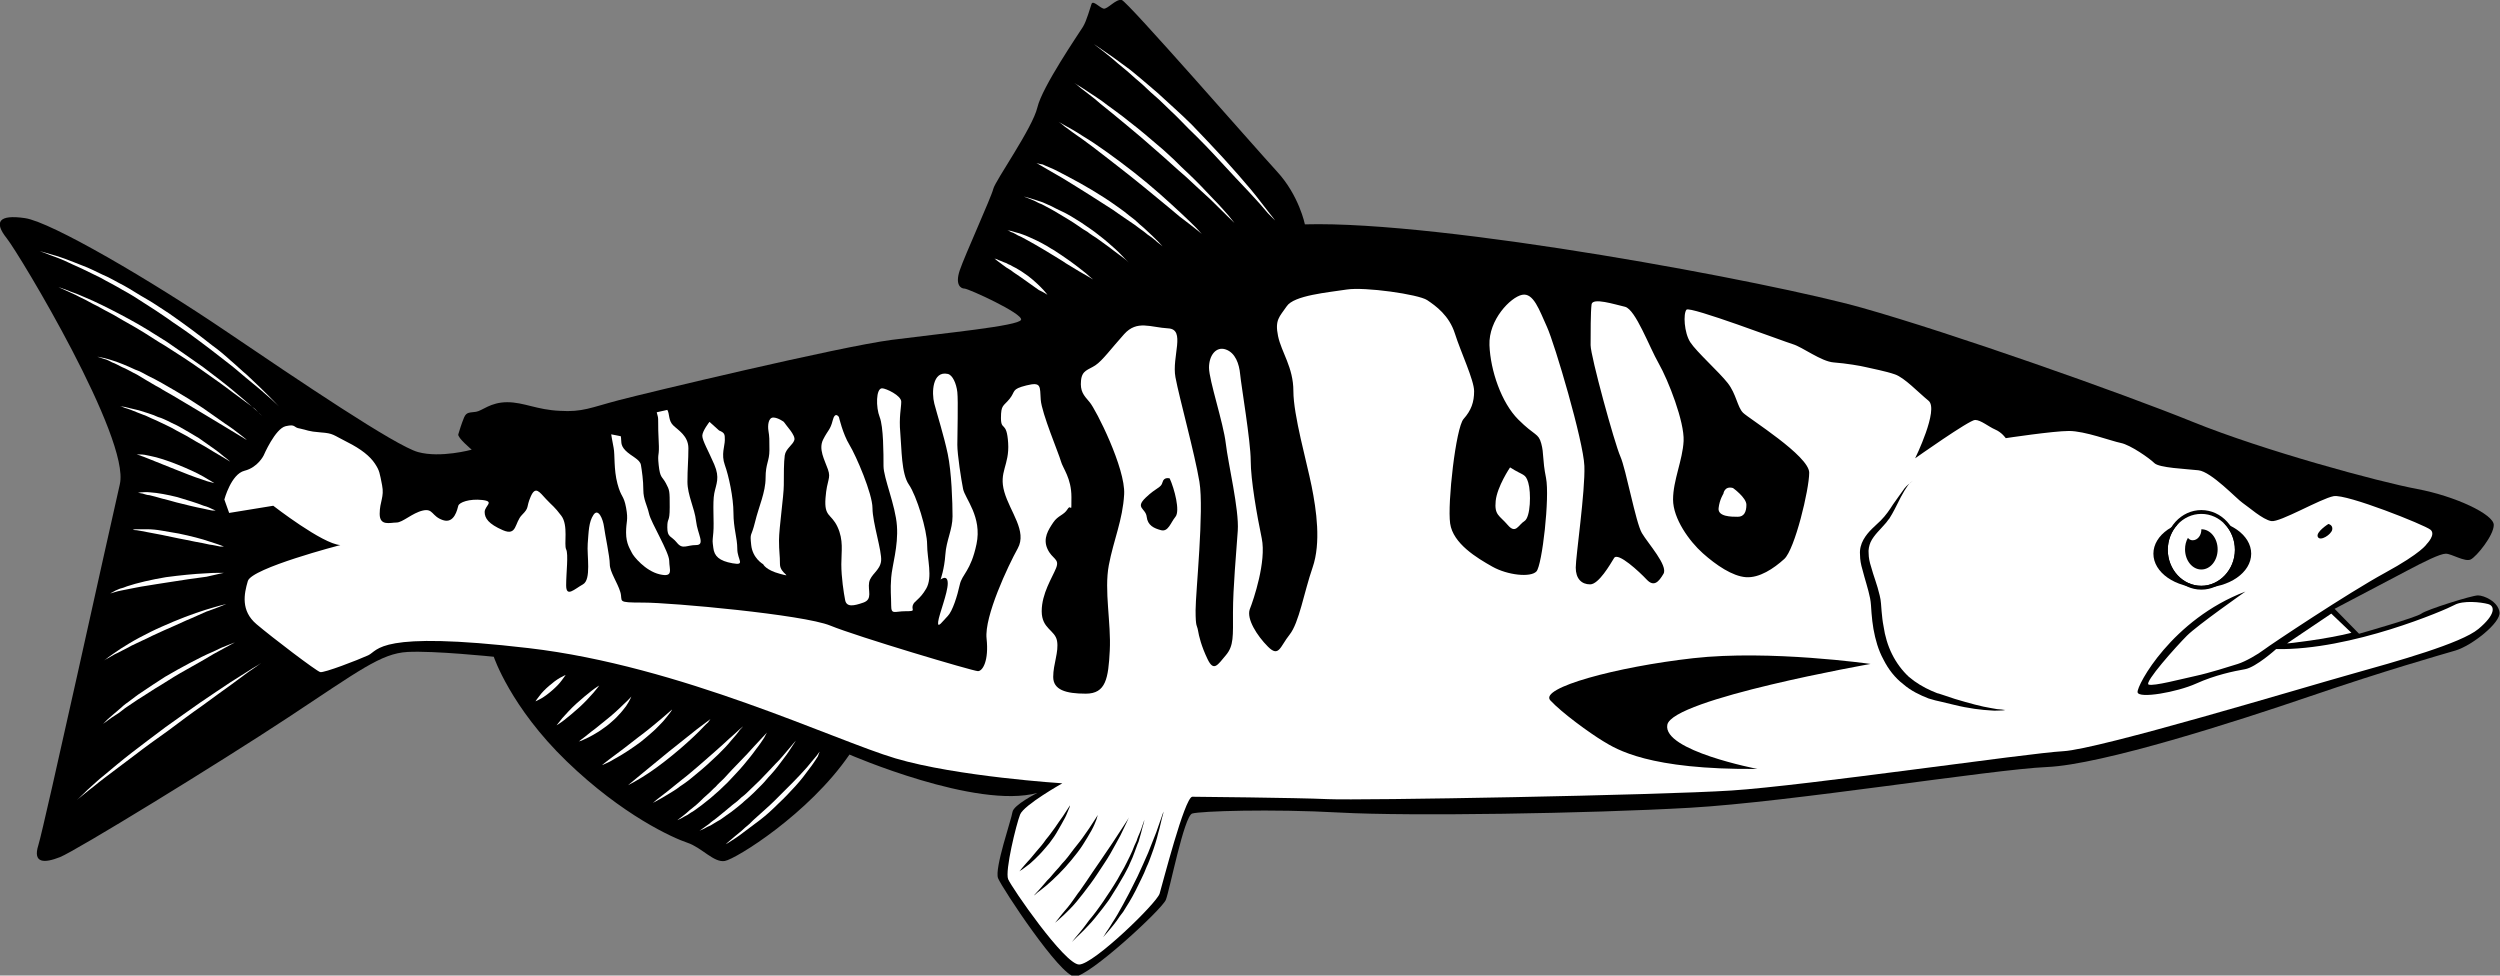 <?xml version="1.0" encoding="utf-8"?>
<!-- Generator: Adobe Illustrator 18.1.1, SVG Export Plug-In . SVG Version: 6.00 Build 0)  -->
<svg version="1.1" id="chum_salmon" xmlns="http://www.w3.org/2000/svg" xmlns:xlink="http://www.w3.org/1999/xlink" x="0px"
	 y="0px" viewBox="0 0 521.5 203.5" enable-background="new 0 0 521.5 203.5" xml:space="preserve">
<rect x="0" y="0" width="521.5" height="203.5" fill="#808080" stroke="none"/>
<g>
	<path d="M487,127c0,0,11.8-6.2,15.2-8s6.8-3.5,8-3.5s4,1.8,5.2,1.2s4.8-5,4.8-7.2s-8-6-16-7.5s-32-8-46.8-14s-50.2-18.5-69-23.8
		S301.2,46,272.2,46.8c0,0-1.2-6-5.8-11S235.2,0.3,234,0s-3,2-3.8,1.8s-2.2-1.8-2.5-1s-1,3.5-1.8,4.8s-8.5,12.5-9.5,16.8
		s-8.8,15.3-9.2,17s-6,14-7,17s0.2,3.8,1,3.8s12.2,5.2,11.8,6.5s-16.2,2.8-27,4.2S134.7,82,129,83.5s-7.5,2.5-12.2,2.2
		c-4.8-0.2-7.5-1.8-11-1.8s-5.2,1.8-6.5,2s-2,0-2.5,1.2s-1,2.8-1.2,3.5s2.8,3.2,2.8,3.2s-6.5,1.8-11.2,0.5S62.5,79.5,47,69
		S10.7,46.3,5.2,45.5s-6.5,0.8-3.8,4.2S27.2,91.5,25,101S9.2,172.5,8,176.3s1.2,3.8,4.5,2.5s33-19.5,47.7-29.2S79.5,136.3,85,136
		s18,1,18,1s3.5,10.5,15.2,21.8s22.2,16,25.2,17s5.5,4.2,7.8,3.8s17.5-9.8,26-22.2c0,0,26.5,11.5,39.2,8c0,0-5,2.5-5.2,4
		s-3.8,11.8-3,13.8s13,20.5,16,20.5s18.2-14,19-16s3.8-17.5,5.5-18s16.3-1,30.8-0.2s52,0.2,73-1s63-8,74.5-8.5s39.5-9.5,55-14.8
		s26.8-8.5,30.2-9.5s9.5-5.8,9.2-8s-3.2-3.5-4.5-3.5s-10.8,3-11.8,3.8s-13,4.2-13,4.2L487,127z"/>
	<path fill="#FFFFFF" d="M506.2,113.5c0,0,2-2,0.8-3s-17.5-7.5-20.2-7s-11.2,5.5-13,5.2s-4.8-3-6-3.8s-6.5-6.5-9.2-6.8
		s-8.2-0.5-9.2-1.5s-5-3.8-7-4.2s-7.5-2.5-10.8-2.5s-13.2,1.5-13.2,1.5s-0.8-1.2-2.2-1.8s-3-2-4.2-2s-12.5,8-12.5,8s5-10.2,2.8-12
		s-5-4.8-7-5.5s-4.8-1.2-6-1.5s-4.2-0.8-6.8-1s-6.5-3.2-8.5-3.8s-21.5-8-22.2-7.2s-0.5,4.8,0.8,6.8s6,6.2,7.8,8.5s2,5,3.2,6.2
		s13.8,9,13.8,12.5s-3,16-5.2,18s-5.2,4-8,3.8s-6.2-2.5-9-5s-6.2-7.2-6.2-11.2s2-8.2,2.2-12.2S348,79.3,346,75.8s-4.8-11.2-7-11.8
		c-2.2-0.5-6.8-2-7-0.5c-0.2,1.5-0.2,6.2-0.2,8.5s5,20.5,6.2,23.2s3.2,13.8,4.5,16s5.5,6.8,4.5,8.5s-2,2.8-3.5,1.2s-6-5.8-6.8-4.5
		s-3.2,5.5-5,5.5s-3-1.2-3-3.5s2-16,1.8-21.2s-6.2-25.5-7.8-29s-2.8-7.2-5.2-6.7s-7,5.2-6.8,10.5s2.5,12,6,15.5s4.2,2.8,4.8,5
		s0.2,3.2,1,7.2s-0.8,18.2-2,19.5s-6,0.8-9.2-1s-8.2-4.8-8.8-9s1.2-20,2.8-21.8s2.2-3.5,2.2-5.8s-2.8-8.2-4-12s-4-5.8-5.8-7
		c-1.8-1.2-13-2.8-16.8-2.2s-11,1.2-12.5,3.5c-1.5,2.2-2.5,2.8-1.8,6.2s3.2,6.5,3.2,11.5s2.8,14.8,3.8,19.8s2,11.8,0.2,17
		s-2.8,11.5-4.8,14s-2.2,4.8-4.5,2.5s-4.5-5.8-3.8-7.8c0.8-2,3.5-10,2.5-14.8s-2.3-12.2-2.3-16.2s-2-15.8-2.2-18s-1-4.5-3-5.2
		s-3.5,1.2-3.5,3.8s3,11.5,3.5,15.8s2.8,13.8,2.5,18.2s-1,12-1,17s0.2,7-1.5,9s-2.5,3.5-3.8,0.8s-1.8-4.8-2-6s-0.5-0.5-0.5-4.2
		s1.8-20.8,0.8-26.8s-4.2-17.5-5-21.8s2.2-10-1.5-10.2s-6.5-1.8-9.2,1.2s-4.5,5.5-6,6.5s-2.8,1-3,3.2s0.5,3,1.8,4.5
		s7.5,13.8,7.2,19.2s-2.2,9.5-3.2,14.8s0.5,12,0.2,17.8s-0.8,9-5,9s-6.8-0.8-6.8-3.5s1.2-5.2,0.8-7.5s-3.2-2.5-3.2-6.2s2.2-7,3-9
		s-0.8-1.8-1.8-4s0.2-4,1.2-5.5s2.2-1.5,3-2.8s0.8,1.5,0.8-2.5s-1.8-6-2.2-7.5s-4-10-4.2-12.8s0.2-3.8-3-3s-2.2,1.2-3.5,2.8
		s-1.8,1.2-1.8,4s1.2,0.5,1.5,5.2s-2,6-0.8,10.2s4.8,8.2,2.8,11.8s-7,14.2-6.5,18.8s-0.8,6.8-1.8,6.8s-25.2-7.2-30.8-9.5
		s-33.2-4.8-39-4.8s-4.2-0.2-4.8-2.2s-2.2-4.2-2.2-5.8s-1-6.2-1.2-7.8s-1.2-4-2.2-2.5s-1,3.5-1.2,6s0.8,7.5-1,8.5s-3.5,2.8-3.5,0.2
		s0.5-6.5,0-7.5c-0.5-1,0.5-5-1-7c-1.5-2-1.8-2-3.2-3.5s-2.2-2.8-3.2-0.5s-0.2,2.2-1.8,3.8s-1,4.5-4,3.2s-3.8-2.5-3.8-3.8
		s2.2-2.2-0.5-2.5s-4.8,0.5-5,1.2s-0.8,3.8-3.2,3s-2-2.5-4.2-2S84,109,82.7,109s-3.5,0.8-3.5-1.8s1-3.5,0.5-6s-0.5-3-1.5-4.5
		s-2.8-3-5.8-4.5s-2.8-1.8-5.5-2s-2.8-0.5-4.3-0.8c-1.5-0.2-0.8-1-3-0.5S55,95,55,95s-1.2,2.5-4,3.2s-4.2,6-4.2,6l1,2.8l9.2-1.5
		c0,0,10.3,8,14,8.2c0,0-18.5,4.8-19.3,7.5s-1.5,6.2,1.8,9s12.5,9.8,13.3,10s7.8-2.5,10-3.5s1.8-5.2,33.5-1.5s63.7,19.2,76.5,23
		s34.8,5.2,34.8,5.2s-8,4.5-8.8,6.5s-3.2,11.8-2.5,13.5s11.8,17.8,14.8,17.8s16.2-12.8,16.8-14.8s5.2-20,6.8-20.2
		c0,0,21.8,0.2,28.3,0.5s68.8-0.8,84.2-1.8s61.8-7.8,69.2-8.2s49.8-13.2,59.8-16s23.2-6.5,26.8-9.5s3.5-4.8,2-5.2s-5.2-0.8-7,0.2
		s-21.5,9.5-37.2,9.2c0,0-4.2,3.8-6.5,4.2s-6.2,1.2-10.2,3s-12,3.2-12.2,1.8s7.2-15.2,22.5-21c0,0-10,7-12.2,9.2s-9,9.8-8,10.2
		s7-1.2,9.8-1.8s7.2-2,8.8-2.5s4.2-2,5.5-3s17.5-11.8,25.2-16S506.2,113.5,506.2,113.5z"/>
	<path fill="#FFFFFF" d="M490.5,132l-4.2-4l-9.2,6.2C477,134.3,485.5,133.3,490.5,132z"/>
	<path d="M390.2,138.5c0,0-21-3-37-1.2s-32.2,6.2-29.8,8.8s8.2,6.8,11,8.5s9.5,6,32.2,5.8c0,0-19.8-3.8-18.8-9.2
		S390.2,138.5,390.2,138.5z"/>
	<path fill="#FFFFFF" d="M361.5,101.8c0,0,2.8,2,2.8,3.5s-0.5,2.5-1.8,2.5s-4.2,0-4-1.8s1-3,1-3S359.7,101.3,361.5,101.8z"/>
	<path fill="#FFFFFF" d="M315,97.5c2.8,1.8,3.2,1.2,3.8,3.2s0.5,7.2-0.8,8s-1.8,2.8-3.5,0.8s-2.8-2-2.5-5S315,97.5,315,97.5z"/>
	<path d="M244,99.8c1,2.2,2.2,6.8,1.2,8s-1.5,3.2-3,2.8s-2.8-1-3-2.8s-2.5-1.8-0.2-4s3.2-2,3.5-3.2S244,99.8,244,99.8z"/>
	<path d="M485.7,109.3c0,0,1,0.2,0.8,1.2s-2.5,2.5-3,1.5S485.7,109.3,485.7,109.3z"/>
	<path fill="#FFFFFF" d="M197.7,78c1,0.2,1.8,2,2,3.8s0,9,0,11s0.8,7.2,1.2,9.2s4,5.8,2.8,11.5s-3,6.2-3.5,8.5s-1.5,5.5-2.5,6.5
		s-2.2,2.8-2,1.2s2-6,2-8s-1.5-0.8-1.5-0.8s0.8-2.2,1-5.2s1.5-5.2,1.5-8s-0.2-9.2-1-13s-2.2-8.2-2.8-10.5S194.5,77.3,197.7,78z"/>
	<path fill="#FFFFFF" d="M184,81c0.8,0,4,1.5,4,2.8s-0.5,3.2-0.2,6.5s0.2,8.5,1.8,10.8s3.8,9.5,3.8,12.5s1.2,6.8-0.2,9.2
		s-2.5,2.5-2.8,3.5s0.8,1.2-1.5,1.2s-3,0.8-3-1.2s-0.2-3.2,0-5.8s1.5-6.5,1.2-10.8s-2.8-10-2.8-12.5s0-8.2-0.8-10.2S182.7,81,184,81
		z"/>
	<path fill="#FFFFFF" d="M175,87c0,0,0.8,3.5,2.2,5.8S182,103,182,106s2,9,1.8,11s-2.2,2.8-2.5,4.5s0.8,3.5-1.2,4.2s-3.5,1-3.8-0.5
		s-0.8-4.8-0.8-7.5s0.5-5-0.8-7.8s-2.8-2-2.5-6s1.2-4,0.5-6s-2-4.2-1-6.2s1.5-2,2-4S175,87,175,87z"/>
	<path fill="#FFFFFF" d="M163.5,88c0.5,0.8,2.5,2.8,2.2,3.8s-1.8,1.8-2,3.2s-0.2,4-0.2,6.2s-1,9-1,11.5s0.2,3,0.2,5s3,2.8,0,2
		s-3.5-2-3.5-2s-2.2-1.2-2.5-4s0-1.5,0.8-4.8s2.2-6.2,2.2-9.2s0.8-3.5,0.8-5.8s0-2.8-0.2-4s0-2.8,1-2.8S163.5,88,163.5,88z"/>
	<path fill="#FFFFFF" d="M150,89.8c1.2,0.5,1.2,0.8,1.2,2s-0.8,3,0,5.2s1.8,6.8,1.8,10s0.8,5.2,0.8,7.5s1.8,3.5-1,3s-3.8-1.5-4-3.2
		s-0.2-1,0-3.2s-0.2-6.2,0.2-8.2s1.2-3.2,0-6s-2.5-5-2.5-6S148,88,148,88L150,89.8z"/>
	<path fill="#FFFFFF" d="M139.2,85.5c0.5,0.8,0.2,2.2,1.2,3.2s3.2,2.2,3.2,4.8s-0.2,4.2-0.2,7s1.5,5.5,1.8,8.2s2,5,0,5s-2.8,1-4-0.5
		s-2-1-2-3.2s0.5-0.8,0.5-4.2s0-3.5-0.8-5s-1.2-1-1.5-3.8s0.2-1.5,0-5s0-4.5-0.2-5.2S137,86,137,86L139.2,85.5z"/>
	<path fill="#FFFFFF" d="M129.5,91c0.2,1-0.2,1.8,1,3s3,1.8,3.2,3s0.5,3.2,0.5,5.2s0.8,3.2,1.2,5s4.2,8,4.2,9.8s1,3.5-2,2.8
		s-5.5-3.8-5.8-4.5s-1.2-1.8-1.2-4.2s0.5-2.5,0-5.2s-1-2-1.8-5s-0.5-6-0.8-7.5s-0.5-2.8-0.5-2.8L129.5,91z"/>
	<path d="M399,100.3c0,0-0.2,0.1-0.6,0.5c-0.4,0.3-1,0.8-1.5,1.6c-0.6,0.8-1.2,1.7-2,2.8c-0.7,1.1-1.5,2.3-2.6,3.4
		c-1.1,1.1-2.6,2.2-3.6,4c-0.5,0.9-0.8,2-0.7,3.1c0,1.1,0.2,2.1,0.5,3.1c0.5,2,1.2,4,1.6,6c0.2,1,0.2,1.9,0.3,3.1
		c0.1,1.1,0.2,2.2,0.4,3.3c0.4,2.2,1,4.4,2.1,6.4c1,2,2.4,3.8,4.1,5.1c1.6,1.4,3.5,2.3,5.3,3c0.5,0.1,0.9,0.3,1.4,0.4
		c0.4,0.1,0.9,0.2,1.3,0.3c0.9,0.2,1.7,0.4,2.5,0.6c3.2,0.8,5.9,1.1,7.8,1.2c0.9,0.1,1.7,0,2.2,0c0.5,0,0.8-0.1,0.8-0.1
		s-0.3,0-0.8-0.1c-0.5,0-1.2-0.1-2.2-0.3c-1.9-0.3-4.5-1-7.5-1.9c-0.8-0.3-1.6-0.5-2.4-0.8c-0.4-0.1-0.8-0.3-1.3-0.4
		c-0.4-0.2-0.8-0.3-1.2-0.5c-1.6-0.7-3.3-1.7-4.7-2.9c-1.4-1.3-2.6-2.9-3.5-4.7c-0.9-1.8-1.5-3.8-1.8-5.9c-0.2-1-0.3-2-0.4-3.1
		c-0.1-1-0.1-2.2-0.4-3.3c-0.5-2.2-1.3-4.1-1.8-6c-0.3-0.9-0.5-1.9-0.5-2.7c-0.1-0.8,0.1-1.7,0.4-2.4c0.7-1.5,2.1-2.7,3.1-3.9
		c0.3-0.3,0.5-0.7,0.8-1c0.2-0.3,0.4-0.7,0.6-1c0.4-0.7,0.7-1.3,1-1.9c0.6-1.2,1.1-2.2,1.6-3c0.5-0.8,0.9-1.4,1.3-1.7
		C398.8,100.4,399,100.3,399,100.3z"/>
	<path fill="#FFFFFF" d="M266,46c0,0-0.5-0.7-1.4-1.8c-0.9-1.1-2.1-2.8-3.7-4.7c-1.6-1.9-3.5-4.1-5.6-6.4c-2.1-2.3-4.4-4.7-6.7-7.1
		c-1.2-1.2-2.4-2.3-3.6-3.4c-1.2-1.1-2.4-2.2-3.5-3.2c-1.2-1-2.3-2-3.4-2.9c-1.1-0.9-2.1-1.8-3.1-2.5c-2-1.5-3.7-2.7-4.9-3.5
		c-1.2-0.8-1.9-1.3-1.9-1.3s0.6,0.5,1.8,1.4c0.6,0.5,1.3,1,2,1.6c0.8,0.7,1.6,1.4,2.6,2.2c1,0.8,1.9,1.7,3,2.6c1.1,0.9,2.1,2,3.3,3
		c1.2,1,2.3,2.2,3.5,3.3c1.2,1.1,2.3,2.3,3.5,3.5c2.4,2.3,4.7,4.7,6.8,7c2.1,2.3,4.1,4.4,5.8,6.2c1.7,1.8,3.1,3.4,4,4.5
		C265.4,45.4,266,46,266,46z"/>
	<path fill="#FFFFFF" d="M257.5,46.5c0,0-0.4-0.5-1.2-1.5c-0.8-0.9-1.9-2.2-3.4-3.7c-1.4-1.5-3.1-3.3-5-5.1c-1-0.9-1.9-1.8-2.9-2.8
		c-1-0.9-2-1.9-3.1-2.8c-2.1-1.8-4.2-3.6-6.3-5.2c-1-0.8-2-1.6-3-2.3c-1-0.7-1.9-1.4-2.7-2c-1.7-1.2-3.2-2.1-4.2-2.8
		c-1-0.6-1.6-1-1.6-1s0.6,0.4,1.5,1.2c0.5,0.4,1.1,0.8,1.7,1.3c0.7,0.5,1.4,1.1,2.2,1.8c1.6,1.3,3.5,2.8,5.5,4.5
		c1,0.8,2,1.7,3.1,2.6c1,0.9,2.1,1.8,3.1,2.7c2.1,1.8,4.1,3.7,6.1,5.4c1.9,1.8,3.7,3.4,5.2,4.8C255.5,44.6,257.5,46.5,257.5,46.5z"
		/>
	<path fill="#FFFFFF" d="M250.7,48.8c0,0-0.4-0.4-1.1-1.2c-0.7-0.7-1.8-1.8-3.1-3c-1.3-1.2-2.8-2.6-4.5-4.1c-1.7-1.5-3.5-3-5.4-4.5
		c-1.9-1.5-3.8-2.9-5.6-4.2c-1.8-1.3-3.6-2.5-5.1-3.4c-1.5-1-2.8-1.7-3.7-2.2c-0.9-0.5-1.4-0.8-1.4-0.8s0.5,0.3,1.3,1
		c0.4,0.3,1,0.7,1.5,1.1c0.6,0.4,1.2,0.9,2,1.4c0.7,0.5,1.5,1.1,2.3,1.7c0.8,0.6,1.7,1.3,2.6,2c0.9,0.7,1.8,1.4,2.7,2.1
		c0.9,0.7,1.9,1.5,2.8,2.2c1.9,1.5,3.7,3,5.4,4.4c1.7,1.4,3.3,2.7,4.7,3.9C248.9,47.3,250.7,48.8,250.7,48.8z"/>
	<path fill="#FFFFFF" d="M216.2,34c0,0,1.7,1,4.3,2.5c1.3,0.7,2.8,1.7,4.3,2.6c1.6,1,3.2,2,4.9,3.1c0.8,0.5,1.7,1.1,2.5,1.6
		c0.8,0.6,1.6,1.1,2.3,1.6c0.7,0.5,1.5,1,2.2,1.5c0.7,0.5,1.3,1,1.9,1.4c0.6,0.5,1.1,0.9,1.6,1.2c0.5,0.4,0.9,0.7,1.2,1
		c0.7,0.5,1.1,0.9,1.1,0.9s-0.3-0.4-0.9-1c-0.6-0.6-1.5-1.5-2.6-2.5c-0.5-0.5-1.2-1-1.8-1.6c-0.6-0.6-1.4-1.1-2.1-1.7
		c-0.7-0.6-1.5-1.1-2.3-1.7c-0.8-0.6-1.6-1.1-2.5-1.7c-1.7-1.1-3.4-2.1-5-3c-1.6-0.9-3.2-1.7-4.5-2.4c-1.3-0.7-2.5-1.1-3.3-1.5
		C216.7,34.2,216.2,34,216.2,34z"/>
	<path fill="#FFFFFF" d="M235.5,54.8c0,0-0.3-0.3-0.8-0.8c-0.5-0.5-1.2-1.3-2.1-2.1c-0.9-0.8-2-1.8-3.2-2.7c-1.2-1-2.6-1.9-3.9-2.8
		c-0.7-0.4-1.4-0.9-2.1-1.3c-0.7-0.4-1.4-0.8-2.1-1.1c-0.7-0.3-1.4-0.7-2-1c-0.7-0.3-1.3-0.6-1.8-0.8c-1.2-0.4-2.1-0.7-2.8-0.9
		c-0.7-0.2-1.1-0.3-1.1-0.3s0.4,0.2,1,0.4c0.3,0.1,0.7,0.3,1.2,0.5c0.4,0.2,0.9,0.5,1.5,0.7c0.6,0.3,1.1,0.6,1.7,0.9
		c0.6,0.3,1.2,0.7,1.9,1.1c0.7,0.4,1.3,0.8,2,1.2c0.7,0.4,1.4,0.9,2,1.3c0.7,0.5,1.3,0.9,2,1.3c0.6,0.5,1.3,0.9,1.9,1.3
		c1.2,0.9,2.4,1.7,3.4,2.5c1,0.7,1.8,1.4,2.4,1.8C235.2,54.5,235.5,54.8,235.5,54.8z"/>
	<path fill="#FFFFFF" d="M228,58.3c0,0-0.2-0.2-0.7-0.6c-0.4-0.4-1-0.9-1.8-1.5c-1.5-1.2-3.6-2.7-5.8-4.1c-0.6-0.3-1.1-0.7-1.7-1
		c-0.5-0.3-1.1-0.6-1.7-0.9c-1.1-0.5-2.1-1-3-1.3c-0.5-0.2-0.9-0.3-1.3-0.4c-0.4-0.1-0.7-0.2-1-0.3c-0.6-0.1-0.9-0.2-0.9-0.2
		s0.3,0.1,0.8,0.4c0.3,0.1,0.6,0.2,0.9,0.4c0.3,0.2,0.7,0.4,1.2,0.6c0.8,0.4,1.8,1,2.9,1.6c1,0.6,2.1,1.2,3.2,1.9
		c1.1,0.7,2.2,1.3,3.2,2c1,0.6,2,1.2,2.8,1.7C226.9,57.6,228,58.3,228,58.3z"/>
	<path fill="#FFFFFF" d="M218.5,61.5c0,0-0.5-0.7-1.4-1.6c-0.9-0.9-2.2-2.1-3.6-3c-0.3-0.2-0.7-0.5-1.1-0.7
		c-0.3-0.2-0.7-0.4-1.1-0.6c-0.3-0.2-0.7-0.4-1-0.5c-0.3-0.2-0.6-0.3-0.9-0.4c-0.6-0.3-1.1-0.4-1.4-0.6c-0.4-0.1-0.6-0.2-0.6-0.2
		s0.2,0.1,0.5,0.4c0.3,0.2,0.7,0.5,1.2,0.9c0.5,0.4,1.1,0.8,1.8,1.2c0.6,0.5,1.3,0.9,2,1.4c1.4,1,2.7,1.9,3.8,2.7
		C217.8,61,218.5,61.5,218.5,61.5z"/>
	<path d="M242.7,169.3c0,0-0.6,1.7-1.5,4.3c-0.5,1.3-1.1,2.8-1.7,4.3c-0.7,1.6-1.4,3.2-2.2,4.9c-0.4,0.8-0.8,1.6-1.2,2.4
		c-0.4,0.8-0.8,1.6-1.2,2.3c-0.4,0.8-0.8,1.5-1.2,2.2c-0.4,0.7-0.7,1.3-1.1,1.9c-0.4,0.6-0.7,1.1-1,1.6c-0.3,0.5-0.6,0.9-0.8,1.2
		c-0.4,0.7-0.7,1.1-0.7,1.1s0.3-0.3,0.8-0.9c0.5-0.6,1.3-1.5,2.1-2.6c0.4-0.6,0.8-1.2,1.3-1.8c0.4-0.7,0.9-1.4,1.3-2.1
		c0.9-1.5,1.7-3.1,2.5-4.8c0.4-0.8,0.8-1.7,1.1-2.5c0.4-0.8,0.7-1.7,1-2.5c0.6-1.6,1.1-3.2,1.4-4.5c0.4-1.3,0.6-2.5,0.8-3.2
		C242.7,169.7,242.7,169.3,242.7,169.3z"/>
	<path d="M238.7,171c0,0-0.1,0.5-0.4,1.2c-0.1,0.4-0.3,0.9-0.5,1.4c-0.2,0.5-0.5,1.1-0.7,1.8c-0.3,0.6-0.6,1.3-0.9,2.1
		c-0.3,0.7-0.7,1.5-1.1,2.3c-0.4,0.8-0.8,1.6-1.3,2.4c-0.4,0.8-0.9,1.6-1.4,2.4c-0.5,0.8-1,1.6-1.5,2.3c-0.5,0.8-1,1.5-1.5,2.2
		c-0.5,0.7-1,1.4-1.5,2c-0.5,0.6-1,1.2-1.4,1.8c-0.8,1.1-1.6,2-2.1,2.6c-0.5,0.6-0.8,1-0.8,1s0.3-0.3,0.9-0.9
		c0.6-0.6,1.5-1.4,2.4-2.4c1-1,2-2.3,3.1-3.7c0.5-0.7,1.1-1.4,1.6-2.2c0.5-0.8,1-1.6,1.5-2.4c0.5-0.8,0.9-1.6,1.4-2.4
		c0.4-0.8,0.9-1.6,1.2-2.4c0.4-0.8,0.7-1.6,1-2.4c0.3-0.7,0.5-1.5,0.8-2.1c0.4-1.3,0.7-2.5,0.9-3.3C238.7,171.5,238.7,171,238.7,171
		z"/>
	<path d="M235.5,170.5c0,0-0.2,0.4-0.6,1c-0.4,0.6-1,1.5-1.7,2.6c-0.7,1.1-1.5,2.3-2.4,3.6c-0.9,1.3-1.8,2.7-2.8,4.1
		c-0.9,1.4-1.9,2.8-2.8,4.1c-0.5,0.6-0.9,1.3-1.3,1.8c-0.4,0.6-0.8,1.1-1.2,1.6c-0.4,0.5-0.8,0.9-1.1,1.3c-0.3,0.4-0.6,0.7-0.8,1
		c-0.5,0.6-0.7,0.9-0.7,0.9s0.3-0.3,0.9-0.8c0.6-0.5,1.3-1.2,2.2-2.1c0.9-0.9,1.8-2,2.8-3.3c1-1.3,2-2.6,2.9-4
		c0.9-1.4,1.9-2.8,2.7-4.2c0.8-1.4,1.5-2.7,2.1-3.8C234.8,172.1,235.5,170.5,235.5,170.5z"/>
	<path d="M229,170c0,0-0.2,0.3-0.5,0.8c-0.3,0.5-0.8,1.2-1.3,2c-0.6,0.8-1.2,1.8-2,2.8c-0.8,1-1.6,2-2.4,3.1c-0.4,0.5-0.8,1-1.3,1.5
		c-0.4,0.5-0.8,1-1.3,1.5c-0.4,0.5-0.8,0.9-1.2,1.4c-0.4,0.4-0.8,0.8-1.1,1.2c-0.7,0.8-1.2,1.4-1.6,1.8c-0.4,0.4-0.6,0.7-0.6,0.7
		s0.3-0.2,0.7-0.6c0.5-0.4,1.2-0.9,1.9-1.5c1.5-1.3,3.5-3.2,5.2-5.3c0.9-1.1,1.7-2.1,2.4-3.2c0.7-1.1,1.3-2.1,1.8-3
		c0.5-0.9,0.8-1.7,1-2.2C228.9,170.3,229,170,229,170z"/>
	<path d="M223.2,168c0,0-0.6,0.9-1.5,2.3c-0.5,0.7-1,1.4-1.6,2.3c-0.6,0.8-1.2,1.7-1.9,2.5c-0.6,0.9-1.3,1.7-2,2.5
		c-0.7,0.8-1.2,1.5-1.8,2.1c-0.5,0.6-1,1.1-1.3,1.5c-0.3,0.4-0.5,0.6-0.5,0.6s0.2-0.2,0.6-0.4c0.4-0.3,0.9-0.7,1.6-1.2
		c0.6-0.5,1.3-1.2,2-1.9c0.7-0.7,1.4-1.6,2.1-2.4c0.7-0.9,1.3-1.8,1.8-2.7c0.5-0.9,1-1.7,1.4-2.5c0.4-0.7,0.6-1.4,0.8-1.8
		C223.2,168.3,223.2,168,223.2,168z"/>
	<path fill="#FFFFFF" d="M171,156.8c0,0-0.3,0.3-0.7,0.9c-0.5,0.6-1.2,1.4-2,2.4c-0.9,1-1.9,2.1-3,3.2c-0.6,0.6-1.2,1.2-1.8,1.8
		c-0.6,0.6-1.2,1.2-1.8,1.8c-1.2,1.2-2.5,2.3-3.7,3.4c-0.6,0.5-1.2,1.1-1.7,1.6c-0.6,0.5-1.1,0.9-1.6,1.4c-1,0.8-1.8,1.5-2.4,2
		c-0.6,0.5-0.9,0.8-0.9,0.8s0.4-0.2,1-0.6c0.6-0.4,1.6-1,2.6-1.8c1.1-0.8,2.3-1.7,3.6-2.7c1.3-1,2.6-2.2,3.8-3.4
		c1.3-1.2,2.5-2.5,3.6-3.7c1.1-1.2,2-2.4,2.8-3.5c0.8-1,1.4-2,1.8-2.6C170.8,157.2,171,156.8,171,156.8z"/>
	<path fill="#FFFFFF" d="M166,154.5c0,0-1.1,1.3-2.8,3.3c-0.4,0.5-0.9,1-1.4,1.5c-0.5,0.5-1,1.1-1.6,1.7c-1.1,1.2-2.3,2.4-3.6,3.6
		c-0.6,0.6-1.2,1.2-1.9,1.7c-0.6,0.6-1.2,1.1-1.9,1.6c-0.6,0.5-1.2,1-1.8,1.5c-0.6,0.5-1.1,0.9-1.6,1.3c-0.5,0.4-1,0.7-1.4,1.1
		c-0.4,0.3-0.8,0.6-1.1,0.8c-0.6,0.4-1,0.7-1,0.7s0.4-0.2,1.1-0.5c0.3-0.2,0.7-0.4,1.2-0.6c0.5-0.3,1-0.6,1.5-0.9
		c0.6-0.3,1.1-0.7,1.8-1.2c0.6-0.4,1.3-0.9,1.9-1.4c0.6-0.5,1.3-1,1.9-1.6c0.7-0.6,1.3-1.1,1.9-1.7c0.6-0.6,1.2-1.2,1.8-1.8
		c0.6-0.6,1.1-1.3,1.7-1.9c1.1-1.2,2-2.4,2.8-3.5c0.8-1,1.4-2,1.8-2.6C165.8,154.9,166,154.5,166,154.5z"/>
	<path fill="#FFFFFF" d="M160,152.8c0,0-1.1,1.2-2.8,3c-0.8,0.9-1.8,2-2.9,3.1c-1.1,1.1-2.2,2.3-3.3,3.5c-0.6,0.6-1.2,1.1-1.7,1.7
		c-0.6,0.5-1.1,1.1-1.7,1.6c-0.6,0.5-1.1,1-1.6,1.5c-0.5,0.5-1,0.9-1.5,1.3c-0.5,0.4-0.9,0.7-1.3,1.1c-0.4,0.3-0.7,0.6-1,0.8
		c-0.6,0.4-0.9,0.7-0.9,0.7s0.4-0.2,1-0.5c0.3-0.2,0.7-0.4,1.1-0.6c0.4-0.3,0.9-0.6,1.4-0.9c1-0.7,2.2-1.6,3.4-2.6
		c1.2-1,2.4-2.1,3.6-3.3c1.1-1.2,2.3-2.4,3.3-3.6c1-1.2,1.9-2.3,2.6-3.3c0.8-1,1.3-1.8,1.7-2.4C159.8,153.1,160,152.8,160,152.8z"/>
	<path fill="#FFFFFF" d="M155,151.5c0,0-0.3,0.3-0.8,0.7c-0.5,0.5-1.2,1.1-2.1,1.9c-1.7,1.6-4,3.6-6.3,5.6c-1.2,1-2.3,2-3.5,2.9
		c-1.1,0.9-2.2,1.8-3.1,2.5c-0.9,0.7-1.7,1.3-2.2,1.7c-0.5,0.4-0.8,0.7-0.8,0.7s0.3-0.2,0.9-0.5c0.6-0.3,1.4-0.8,2.4-1.4
		c0.5-0.3,1-0.6,1.6-1c0.5-0.4,1.1-0.8,1.7-1.2c0.6-0.4,1.2-0.9,1.8-1.4c0.6-0.5,1.2-1,1.8-1.5c1.2-1,2.3-2.1,3.4-3.1
		c1-1,2-2,2.7-2.9c0.8-0.9,1.4-1.6,1.8-2.2C154.8,151.8,155,151.5,155,151.5z"/>
	<path fill="#FFFFFF" d="M148.2,150c0,0-0.3,0.2-0.8,0.6c-0.5,0.4-1.2,0.9-2,1.5c-1.6,1.3-3.8,3-5.9,4.7c-4.3,3.5-8.5,7-8.5,7
		s1.2-0.6,3-1.7c1.8-1.1,4-2.7,6.2-4.5c2.1-1.7,4.2-3.6,5.7-5.1c0.7-0.7,1.3-1.4,1.8-1.8C148,150.3,148.2,150,148.2,150z"/>
	<path fill="#FFFFFF" d="M140.2,148c0,0-0.9,0.8-2.2,1.9c-1.3,1.1-3.1,2.6-5,4c-0.9,0.7-1.8,1.4-2.7,2.1c-0.9,0.7-1.7,1.3-2.4,1.8
		c-0.7,0.5-1.3,1-1.7,1.3c-0.4,0.3-0.6,0.5-0.6,0.5s0.3-0.1,0.7-0.3c0.5-0.2,1.1-0.5,1.9-1c1.5-0.8,3.5-2.1,5.4-3.5
		c0.9-0.7,1.8-1.5,2.6-2.2c0.8-0.7,1.5-1.5,2.1-2.1c0.6-0.7,1-1.2,1.3-1.6C140.1,148.3,140.2,148,140.2,148z"/>
	<path fill="#FFFFFF" d="M131.7,145.3c0,0-0.6,0.7-1.6,1.6c-1,1-2.3,2.2-3.7,3.3c-0.7,0.6-1.4,1.1-2.1,1.7c-0.7,0.5-1.3,1-1.8,1.4
		c-0.5,0.4-1,0.8-1.3,1c-0.3,0.3-0.5,0.4-0.5,0.4s0.2-0.1,0.6-0.2c0.4-0.2,0.9-0.4,1.5-0.7c0.6-0.3,1.3-0.7,2.1-1.2
		c0.7-0.5,1.5-1,2.2-1.6c0.7-0.6,1.4-1.2,2-1.9c0.6-0.6,1.1-1.3,1.5-1.8C131.4,146.1,131.7,145.3,131.7,145.3z"/>
	<path fill="#FFFFFF" d="M125,143c0,0-0.7,0.4-1.6,1.1c-0.9,0.7-2.1,1.7-3.2,2.7c-1.1,1-2.1,2.1-2.9,3c-0.7,0.9-1.2,1.5-1.2,1.5
		s0.7-0.4,1.6-1.1c0.9-0.7,2.1-1.7,3.2-2.7c1.1-1,2.1-2.1,2.9-3C124.5,143.7,125,143,125,143z"/>
	<path fill="#FFFFFF" d="M118,140.8c0,0-0.5,0.2-1.2,0.6c-0.7,0.4-1.5,1-2.3,1.7c-0.8,0.7-1.5,1.4-2,2.1c-0.5,0.6-0.8,1.1-0.8,1.1
		s0.5-0.2,1.2-0.6c0.7-0.4,1.5-1,2.3-1.7c0.8-0.7,1.5-1.4,2-2.1C117.7,141.2,118,140.8,118,140.8z"/>
	<path fill="#FFFFFF" d="M58.2,84.8c0,0-2.6-2.8-6.7-6.6c-1.1-0.9-2.2-2-3.4-3c-1.2-1.1-2.5-2.2-3.9-3.2c-1.4-1.1-2.8-2.2-4.3-3.3
		c-1.5-1.1-3-2.2-4.6-3.3c-1.6-1-3.1-2.1-4.7-3c-1.6-0.9-3.1-1.9-4.7-2.8c-1.6-0.8-3-1.7-4.5-2.3c-1.5-0.7-2.8-1.4-4.2-1.9
		c-1.3-0.5-2.5-1-3.6-1.4c-1.1-0.4-2-0.7-2.8-0.9c-1.6-0.5-2.5-0.7-2.5-0.7s0.9,0.3,2.4,0.9c0.8,0.3,1.7,0.6,2.8,1.1
		c1,0.5,2.2,1,3.5,1.6c1.3,0.6,2.6,1.3,4.1,2c0.7,0.4,1.4,0.8,2.2,1.2c0.7,0.4,1.5,0.8,2.3,1.3c1.5,0.8,3.1,1.8,4.6,2.8
		c1.6,1,3.1,2,4.7,3.1c1.5,1.1,3.1,2.1,4.6,3.2c1.5,1.1,3,2.2,4.3,3.2c1.4,1.1,2.7,2.1,4,3.1c1.3,1,2.4,2,3.5,2.9
		c2.2,1.8,4,3.3,5.2,4.4C57.5,84.1,58.2,84.8,58.2,84.8z"/>
	<path fill="#FFFFFF" d="M54.7,86.8c0,0-0.6-0.6-1.6-1.5c-1-0.9-2.5-2.2-4.3-3.7c-1.8-1.5-4-3.2-6.4-5c-2.4-1.7-5-3.5-7.6-5.3
		c-1.3-0.8-2.7-1.7-4-2.5c-1.3-0.8-2.7-1.6-4-2.3c-1.3-0.7-2.6-1.4-3.8-2c-1.2-0.6-2.4-1.2-3.5-1.7c-1.1-0.5-2.1-0.9-3-1.3
		c-0.9-0.4-1.7-0.6-2.3-0.9c-1.3-0.5-2-0.7-2-0.7s0.7,0.3,2,0.9c0.6,0.3,1.4,0.6,2.3,1.1c0.9,0.4,1.8,0.9,2.9,1.5
		c1.1,0.5,2.2,1.2,3.4,1.8c1.2,0.6,2.4,1.4,3.7,2.1c1.3,0.7,2.6,1.5,3.9,2.3c1.3,0.8,2.6,1.7,4,2.5c2.7,1.7,5.3,3.4,7.7,5.1
		c2.4,1.7,4.7,3.3,6.5,4.7c1.9,1.4,3.5,2.6,4.6,3.4C54.1,86.3,54.7,86.8,54.7,86.8z"/>
	<path fill="#FFFFFF" d="M51.5,91.8c0,0-0.4-0.4-1.2-1c-0.8-0.6-1.9-1.5-3.3-2.4c-1.4-1-3-2.1-4.7-3.3c-1.8-1.2-3.7-2.4-5.6-3.5
		c-1.9-1.1-3.9-2.3-5.8-3.2c-0.9-0.5-1.8-1-2.7-1.3c-0.9-0.4-1.7-0.8-2.5-1.1c-0.8-0.3-1.5-0.6-2.2-0.8c-0.7-0.2-1.2-0.4-1.7-0.5
		c-1-0.2-1.5-0.3-1.5-0.3s0.5,0.2,1.5,0.5c0.5,0.1,1,0.4,1.6,0.7c0.6,0.2,1.3,0.6,2.1,1c0.8,0.3,1.6,0.8,2.4,1.2
		c0.9,0.4,1.7,1,2.6,1.5c0.9,0.5,1.8,1.1,2.8,1.6c0.9,0.6,1.9,1.1,2.9,1.7C43.8,87.1,51.5,91.8,51.5,91.8z"/>
	<path fill="#FFFFFF" d="M48,96.3c0,0-0.3-0.3-0.8-0.7c-0.6-0.4-1.3-1.1-2.3-1.8c-1-0.7-2.1-1.5-3.4-2.4c-1.3-0.8-2.7-1.6-4.1-2.4
		c-0.7-0.4-1.5-0.7-2.2-1.1c-0.7-0.3-1.4-0.7-2.2-0.9c-0.7-0.3-1.4-0.6-2.1-0.8c-0.7-0.2-1.3-0.4-1.9-0.6c-1.2-0.3-2.2-0.5-2.9-0.7
		c-0.7-0.1-1.1-0.2-1.1-0.2s0.4,0.1,1.1,0.4c0.3,0.1,0.7,0.2,1.2,0.4c0.5,0.2,1,0.4,1.5,0.6c0.6,0.2,1.2,0.5,1.8,0.7
		c0.6,0.3,1.3,0.6,2,0.9c0.7,0.3,1.4,0.7,2.1,1c0.7,0.3,1.4,0.7,2.1,1.1c1.4,0.7,2.8,1.5,4.1,2.3c1.3,0.7,2.5,1.4,3.6,2.1
		C46.6,95.4,48,96.3,48,96.3z"/>
	<path fill="#FFFFFF" d="M44.7,100.8c0,0-0.2-0.2-0.6-0.4c-0.4-0.2-1-0.6-1.7-1c-1.4-0.8-3.4-1.7-5.4-2.5c-2-0.8-4.1-1.5-5.7-1.8
		c-0.8-0.2-1.5-0.3-2-0.3c-0.5,0-0.8,0-0.8,0s0.3,0.1,0.7,0.2c0.2,0.1,0.5,0.2,0.8,0.3c0.3,0.1,0.7,0.3,1,0.4
		c1.5,0.6,3.5,1.4,5.5,2.2c2,0.8,4,1.6,5.6,2.1c0.8,0.3,1.4,0.5,1.9,0.6C44.5,100.7,44.7,100.8,44.7,100.8z"/>
	<path fill="#FFFFFF" d="M45,106.5c0,0-0.2-0.1-0.7-0.3c-0.4-0.2-1-0.5-1.8-0.7c-1.5-0.6-3.5-1.2-5.5-1.8c-2-0.5-4.1-0.9-5.7-1
		c-0.8-0.1-1.5,0-1.9,0c-0.5,0.1-0.7,0.1-0.7,0.1s0.3,0,0.7,0.1c0.2,0,0.5,0.1,0.8,0.2c0.3,0.1,0.7,0.2,1,0.2
		c0.8,0.2,1.6,0.4,2.6,0.7c0.9,0.2,1.9,0.5,3,0.8c2,0.5,4,1,5.6,1.3c0.8,0.2,1.4,0.3,1.9,0.4C44.7,106.5,45,106.5,45,106.5z"/>
	<path fill="#FFFFFF" d="M46.7,114c0,0-0.3-0.1-0.8-0.3c-0.5-0.2-1.2-0.4-2.1-0.7c-1.7-0.6-4.1-1.2-6.5-1.7
		c-1.2-0.2-2.4-0.4-3.5-0.6c-1.1-0.2-2.2-0.3-3.1-0.3c-0.9,0-1.7,0-2.2,0c-0.5,0-0.8,0.1-0.8,0.1s0.3,0.1,0.8,0.1
		c0.5,0.1,1.3,0.2,2.2,0.4c1.8,0.3,4.1,0.8,6.5,1.3c1.2,0.2,2.4,0.5,3.5,0.7c1.1,0.2,2.2,0.4,3,0.6c0.9,0.1,1.6,0.3,2.2,0.4
		C46.4,114,46.7,114,46.7,114z"/>
	<path fill="#FFFFFF" d="M46.7,119.5c0,0-0.4,0-1,0c-0.7,0-1.6,0-2.8,0.1c-2.3,0.1-5.3,0.4-8.3,0.8c-3,0.5-6,1.2-8.1,1.9
		c-0.5,0.2-1,0.4-1.5,0.5c-0.4,0.2-0.8,0.3-1.1,0.5c-0.6,0.3-0.9,0.5-0.9,0.5s0.4-0.1,1-0.3c0.3-0.1,0.7-0.2,1.2-0.3
		c0.5-0.1,0.9-0.2,1.5-0.3c1.1-0.2,2.4-0.5,3.8-0.7c1.4-0.2,2.9-0.5,4.4-0.7c3-0.5,6-0.9,8.2-1.2C45.2,119.8,46.7,119.5,46.7,119.5z
		"/>
	<path fill="#FFFFFF" d="M47.2,126c0,0-0.4,0.1-1.2,0.3c-0.7,0.2-1.8,0.5-3.1,0.9c-1.3,0.4-2.7,0.9-4.3,1.5c-1.6,0.6-3.2,1.3-4.8,2
		c-1.6,0.7-3.2,1.5-4.7,2.3c-1.5,0.8-2.8,1.6-3.9,2.3c-1.1,0.7-2,1.4-2.6,1.8c-0.6,0.5-1,0.7-1,0.7s0.4-0.2,1.1-0.6
		c0.3-0.2,0.7-0.4,1.2-0.7c0.5-0.2,1-0.5,1.6-0.8c0.6-0.3,1.2-0.6,1.9-1c0.7-0.3,1.4-0.7,2.1-1c0.7-0.3,1.5-0.7,2.3-1.1
		c0.8-0.4,1.6-0.7,2.4-1.1c1.6-0.7,3.2-1.4,4.7-2.1c1.5-0.6,2.9-1.3,4.1-1.8C45.6,126.7,47.2,126,47.2,126z"/>
	<path fill="#FFFFFF" d="M49,134c0,0-0.5,0.2-1.3,0.5c-0.8,0.3-2,0.8-3.4,1.5c-1.4,0.6-3,1.4-4.7,2.3c-1.7,0.9-3.5,1.9-5.2,2.9
		c-1.7,1.1-3.4,2.2-5,3.3c-0.8,0.5-1.5,1.1-2.2,1.6c-0.7,0.5-1.4,1-1.9,1.5c-1.2,1-2.1,1.8-2.8,2.4c-0.6,0.6-1,1-1,1
		s0.4-0.3,1.1-0.8c0.4-0.3,0.8-0.6,1.3-0.9c0.5-0.3,1.1-0.7,1.7-1.2c0.6-0.5,1.3-0.9,2-1.4c0.7-0.5,1.5-1,2.3-1.5
		c0.8-0.5,1.6-1,2.5-1.6c0.8-0.5,1.7-1,2.6-1.6c1.7-1.1,3.5-2.1,5.1-3c1.6-0.9,3.2-1.8,4.5-2.6C47.2,135,49,134,49,134z"/>
	<path fill="#FFFFFF" d="M54.5,138.3c0,0-0.6,0.4-1.8,1.1c-1.1,0.7-2.7,1.7-4.6,2.9c-1.9,1.3-4.1,2.7-6.4,4.3
		c-2.3,1.6-4.8,3.4-7.2,5.1c-2.4,1.8-4.8,3.6-7,5.3c-2.2,1.7-4.2,3.4-6,4.9c-0.9,0.7-1.6,1.4-2.3,2c-0.7,0.6-1.3,1.2-1.7,1.6
		c-0.9,0.9-1.5,1.4-1.5,1.4s0.6-0.5,1.6-1.3c0.5-0.4,1.1-0.9,1.9-1.5c0.7-0.6,1.5-1.2,2.4-1.9c1.8-1.4,3.9-2.9,6.1-4.6
		c2.2-1.7,4.7-3.5,7.1-5.2c2.4-1.8,4.8-3.6,7.1-5.2c2.3-1.7,4.4-3.2,6.2-4.5c1.8-1.3,3.3-2.5,4.4-3.2
		C53.9,138.7,54.5,138.3,54.5,138.3z"/>
	<g>
		<ellipse cx="459.4" cy="115.5" rx="10.2" ry="7.1"/>
		<path fill="#FFFFFF" d="M452.2,114.7c0,4.1,3.1,7.5,7,7.5c3.8,0,7-3.4,7-7.5s-3.1-7.5-7-7.5C455.3,107.2,452.2,110.6,452.2,114.7z
			"/>
		<path d="M451.6,114.7c0-4.6,3.4-8.3,7.6-8.3c4.2,0,7.6,3.7,7.6,8.3s-3.4,8.3-7.6,8.3C455,123,451.6,119.3,451.6,114.7z
			 M452.2,114.7c0,4.1,3.1,7.5,7,7.5c3.8,0,7-3.4,7-7.5s-3.1-7.5-7-7.5C455.3,107.2,452.2,110.6,452.2,114.7z"/>
		<path d="M457.4,112.7c1,0,1.8-1,1.8-2.2c0,0,0,0,0-0.1c0,0,0,0,0,0c1.9,0,3.4,1.9,3.4,4.2c0,2.3-1.5,4.2-3.4,4.2
			c-1.9,0-3.4-1.9-3.4-4.2c0-0.9,0.2-1.7,0.6-2.4C456.7,112.6,457.1,112.7,457.4,112.7z"/>
	</g>
</g>
</svg>
